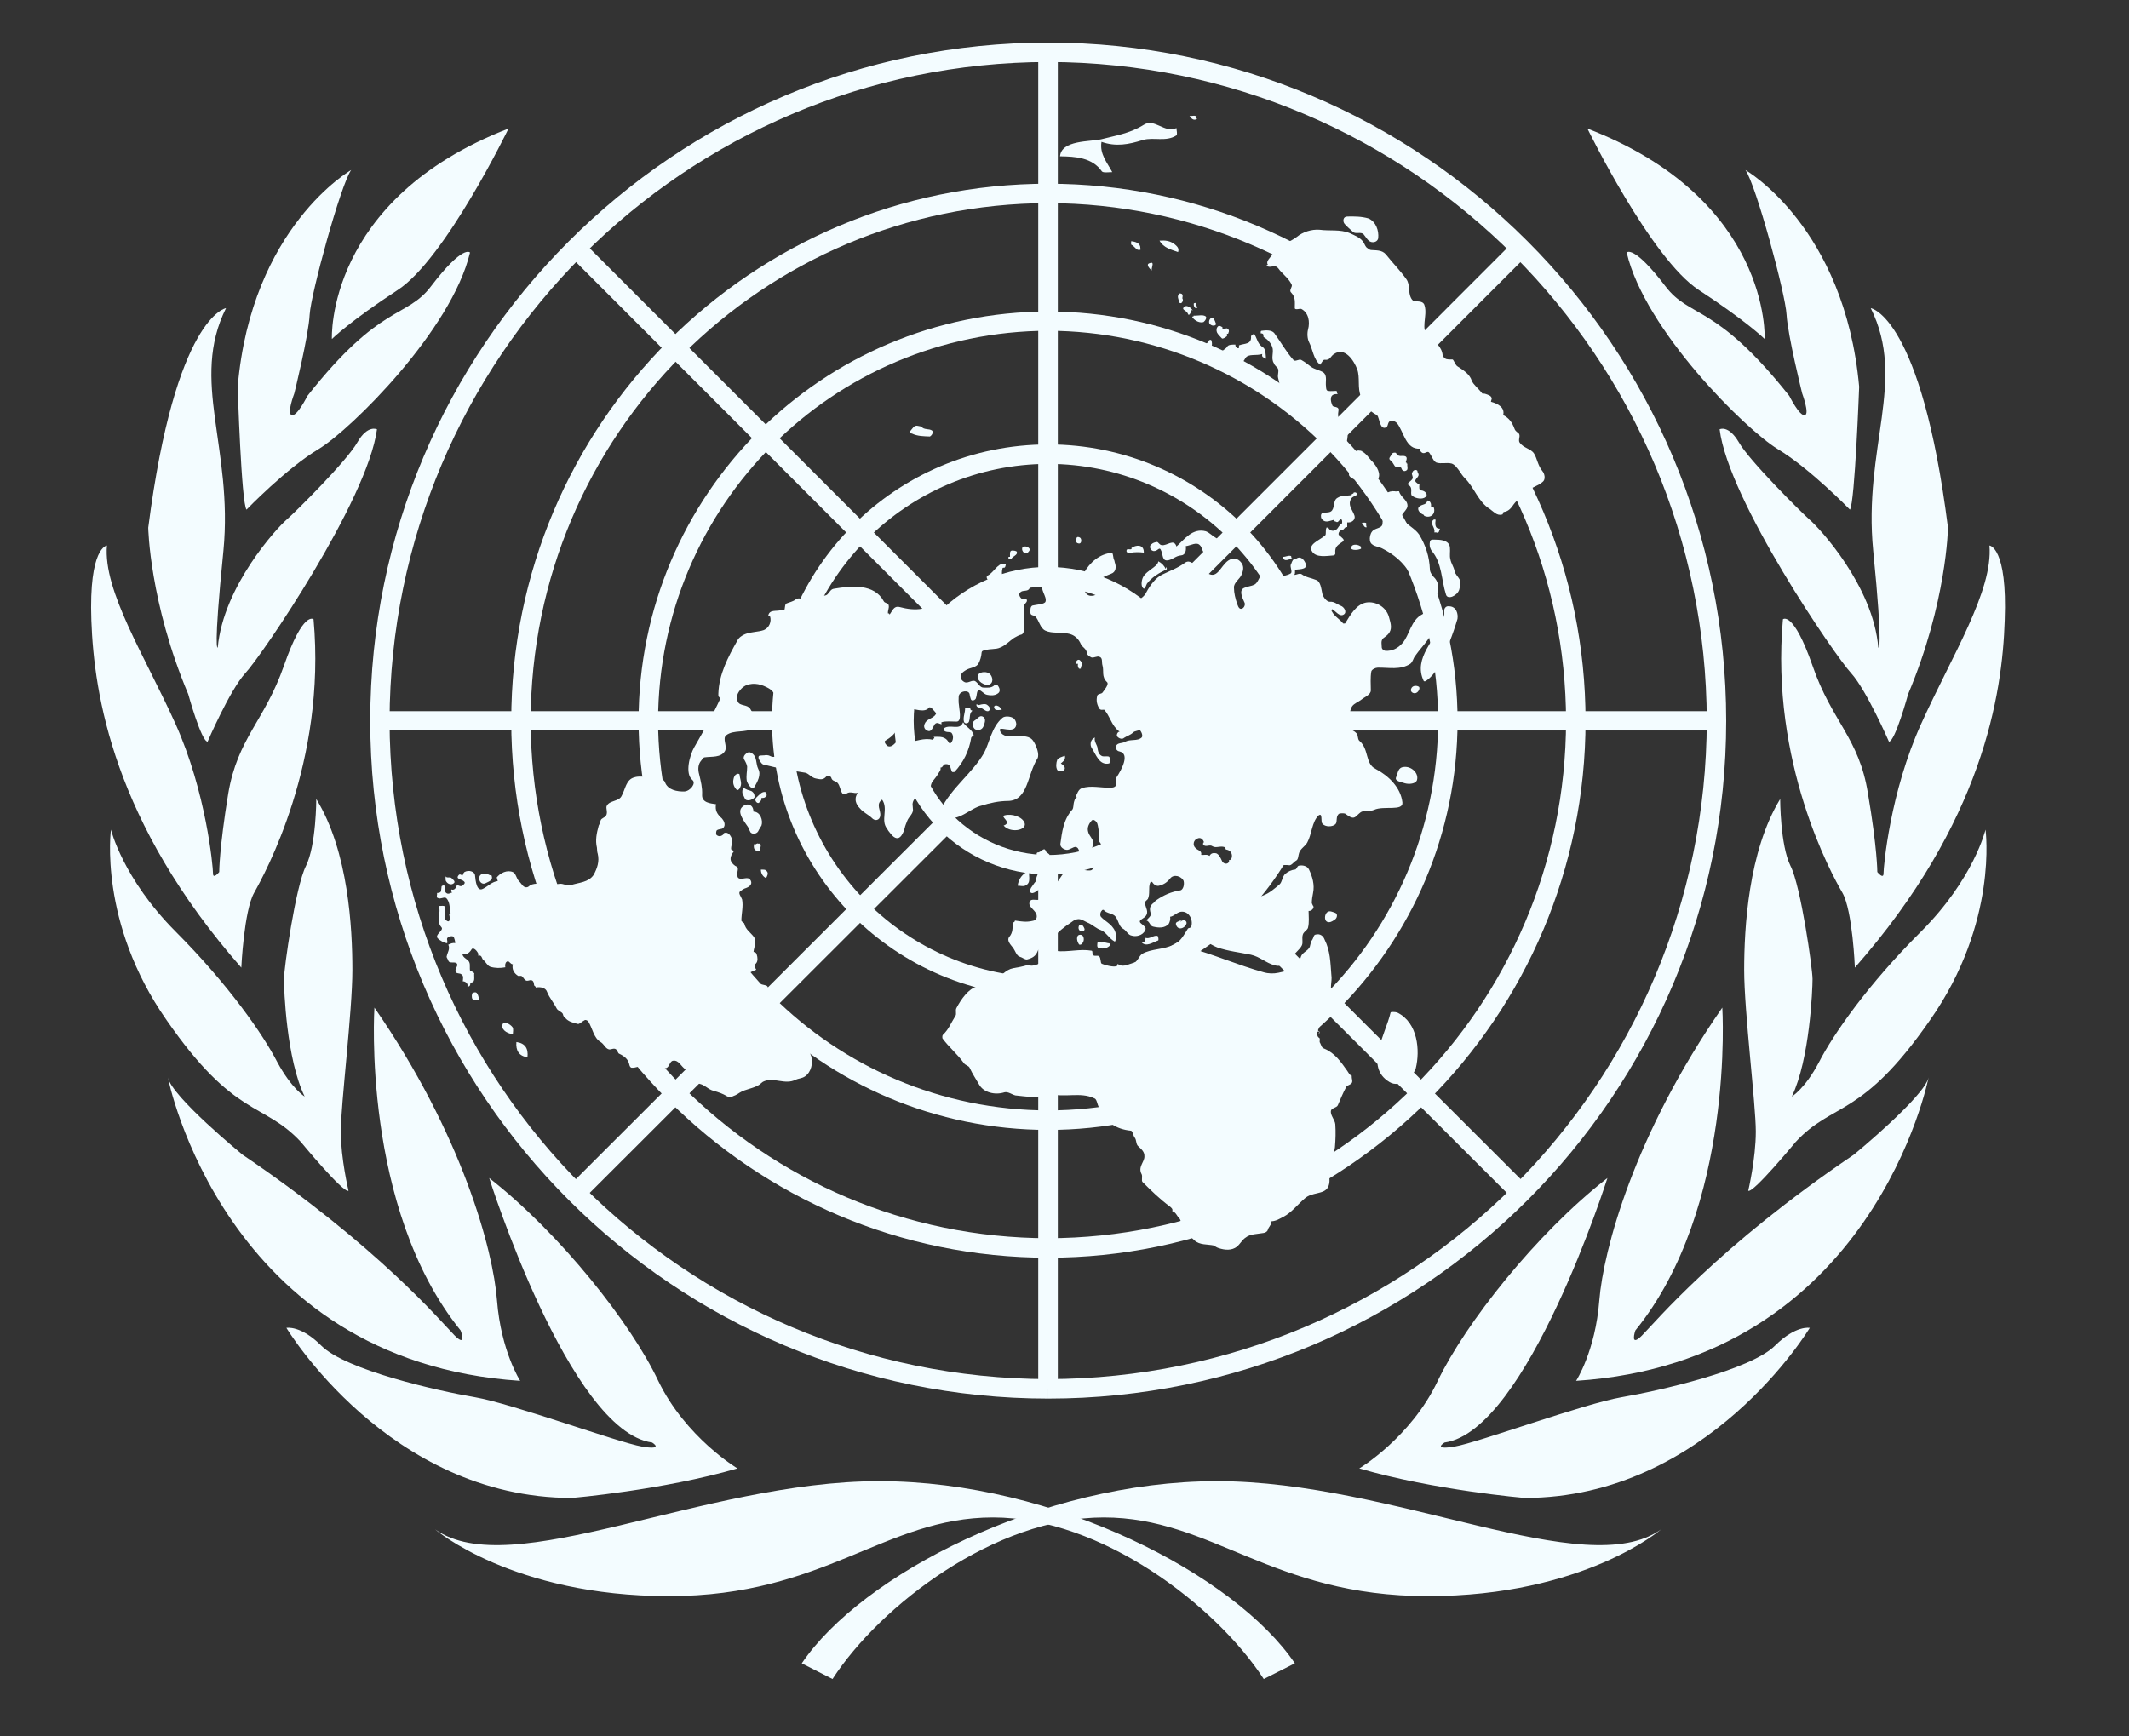 <?xml version="1.0" encoding="utf-8"?>
<!-- Generator: Adobe Illustrator 16.0.0, SVG Export Plug-In . SVG Version: 6.00 Build 0)  -->
<!DOCTYPE svg PUBLIC "-//W3C//DTD SVG 1.1//EN" "http://www.w3.org/Graphics/SVG/1.1/DTD/svg11.dtd">
<svg version="1.1" id="logo" xmlns="http://www.w3.org/2000/svg" xmlns:xlink="http://www.w3.org/1999/xlink" x="0px" y="0px"
	 width="150px" height="122.357px" viewBox="0 0 150 122.357" enable-background="new 0 0 150 122.357" xml:space="preserve">
<rect x="0" y="0" width="150" height="122.357" fill="#333333" stroke="none"/>
<g>
	<g>
		<g>
			<path fill="#F3FCFF" d="M63.006,50.799c0-5.999,4.877-10.847,10.848-10.847l0,0c6,0.021,10.82,4.854,10.832,10.847l0,0
				c-0.012,5.983-4.84,10.811-10.832,10.828l0,0v-0.688v-0.686c5.242,0,9.464-4.223,9.464-9.454l0,0c0-5.24-4.231-9.469-9.464-9.469
				l0,0c-5.23,0.005-9.471,4.229-9.479,9.469l0,0c0.009,5.231,4.249,9.442,9.479,9.454l0,0v0.686v0.688
				C67.883,61.627,63.006,56.793,63.006,50.799L63.006,50.799z"/>
			<path fill="#F3FCFF" d="M54.391,50.799c0-10.738,8.703-19.479,19.463-19.479l0,0c10.735,0,19.46,8.735,19.46,19.479l0,0
				c0,10.723-8.726,19.447-19.46,19.452l0,0v-0.676v-0.691C83.82,68.868,91.932,60.76,91.95,50.8l0,0
				c-0.019-9.986-8.13-18.089-18.096-18.11l0,0c-9.992,0.021-18.066,8.124-18.09,18.11l0,0c0.023,9.96,8.098,18.068,18.09,18.084
				l0,0v0.691v0.676C63.094,70.251,54.391,61.522,54.391,50.799L54.391,50.799z"/>
			<path fill="#F3FCFF" d="M44.992,50.799c0-15.942,12.931-28.844,28.861-28.844l0,0c15.92,0,28.834,12.902,28.84,28.844l0,0
				c-0.006,15.917-12.92,28.828-28.84,28.828l0,0v-0.686v-0.687c15.165-0.027,27.445-12.292,27.471-27.456l0,0
				c-0.025-15.185-12.307-27.449-27.471-27.488l0,0c-15.169,0.039-27.461,12.303-27.488,27.488l0,0
				c0.027,15.164,12.319,27.429,27.488,27.456l0,0v0.687v0.686C57.923,79.627,44.992,66.727,44.992,50.799L44.992,50.799z"/>
			<path fill="#F3FCFF" d="M36.02,50.799c0-20.927,16.928-37.851,37.829-37.851l0,0c20.911,0,37.862,16.923,37.862,37.851l0,0
				c0,20.896-16.951,37.835-37.862,37.835l0,0v-0.687v-0.686c20.153-0.038,36.456-16.33,36.489-36.463l0,0
				c-0.033-20.164-16.336-36.45-36.489-36.482l0,0C53.7,14.348,37.426,30.634,37.387,50.798l0,0
				C37.426,70.931,53.7,87.223,73.849,87.261l0,0v0.686v0.687C52.947,88.635,36.02,71.695,36.02,50.799L36.02,50.799z"/>
			<path fill="#F3FCFF" d="M26.086,50.799C26.086,24.413,47.471,3.005,73.849,3l0,0c26.379,0.005,47.771,21.413,47.771,47.799l0,0
				c0,26.382-21.392,47.762-47.771,47.762l0,0V97.87v-0.681c25.624-0.042,46.36-20.758,46.403-46.39l0,0
				C120.209,25.17,99.473,4.416,73.849,4.368l0,0C48.23,4.416,27.497,25.17,27.447,50.799l0,0
				c0.049,25.631,20.783,46.347,46.401,46.39l0,0v0.681v0.691C47.471,98.562,26.086,77.181,26.086,50.799L26.086,50.799z"/>
			<g>
				<g>
					<polygon fill="#F3FCFF" points="73.15,40.649 73.15,3.691 74.529,3.691 74.529,40.649 					"/>
				</g>
			</g>
			<g>
				<g>
					<polygon fill="#F3FCFF" points="40.094,17.978 41.064,17.014 67.164,43.129 66.186,44.098 					"/>
				</g>
			</g>
			<g>
				<g>
					<polygon fill="#F3FCFF" points="26.76,51.476 26.76,50.119 63.688,50.119 63.688,51.476 					"/>
				</g>
			</g>
			<g>
				<g>
					<polygon fill="#F3FCFF" points="40.094,83.574 66.186,57.513 67.164,58.478 41.064,84.549 					"/>
				</g>
			</g>
			<g>
				<g>
					<polygon fill="#F3FCFF" points="73.15,97.87 73.15,60.939 74.529,60.939 74.529,97.87 					"/>
				</g>
			</g>
			<g>
				<g>
					<polygon fill="#F3FCFF" points="80.545,58.478 81.516,57.513 107.619,83.574 106.648,84.549 					"/>
				</g>
			</g>
			<g>
				<g>
					<polygon fill="#F3FCFF" points="84,51.481 84,50.119 120.939,50.119 120.939,51.481 					"/>
				</g>
			</g>
			<g>
				<g>
					<polygon fill="#F3FCFF" points="80.545,43.129 106.648,17.014 107.619,17.978 81.516,44.098 					"/>
				</g>
			</g>
		</g>
		<g>
			<path fill="#F3FCFF" d="M66.596,53.856c0.415-0.049,0.344,0.316,0.485,0.545c0,0.011,0.11,0.011,0.169,0
				c0.627-0.676,1.02-1.471,1.176-2.402c0-0.071,0.176-0.153,0.176-0.185c-0.092-0.42-0.547-0.562-0.746-0.916
				c-0.235,0.621-0.867,0.115-1.342,0.419c-0.006,0.012-0.043,0.18,0.082,0.229c0.169,0.082,0.415,0.006,0.469,0.136
				c0.115,0.164,0.115,0.453-0.054,0.659c-0.022,0.049-0.159,0.038-0.159,0c-0.245-0.479-0.638-0.414-1.078-0.414
				c0.184,0.157-0.141,0.113-0.064,0.207c-0.611-0.164-1.2,0.13-1.789,0.186c-0.179,0.021-0.413-0.12-0.57-0.279
				c-0.213,0.224-0.465,0.665-0.798,0.541c-0.111-0.05-0.304-0.317-0.179-0.381c0.338-0.202,0.637-0.436,0.797-0.763
				c0.131-0.268,0-0.583,0.146-0.85c0.174-0.349,0.451-0.675,0.779-0.648c0.371,0,1.051,0.327,1.361-0.077
				c0.113-0.104,0.344,0.224,0.48,0.376c0.049,0.048-0.027,0.13-0.082,0.195c-0.223,0.224-0.572,0.246-0.709,0.579
				c-0.104,0.228,0.027,0.424,0.201,0.484c0.285,0.131,0.373-0.256,0.508-0.452c0.158-0.191,0.326-0.032,0.48,0
				c0-0.061-0.017-0.147,0-0.147c0.332-0.099,0.707-0.044,1.055-0.044c0.408,0,0.191-0.833,0.153-1.33c0-0.109-0.012-0.25,0-0.371
				c0-0.059,0-0.13,0.038-0.189c0.121-0.273,0.648-0.35,0.729-0.061c0.012,0.104,0.034,0.191,0.062,0.278
				c0.026,0.147,0.098,0.234,0.283,0.147c0.043-0.028,0.098-0.072,0.109-0.147c0.068-0.158,0.038-0.415,0.141-0.501
				c0.158-0.164,0.381,0.246,0.636,0.284c0.257,0.059,0.542,0.059,0.753-0.088c0.18-0.109,0.18-0.322,0.027-0.535
				c-0.059-0.098-0.206-0.114-0.238-0.07c-0.236,0.245-0.542,0.185-0.797,0.185c-0.238,0-0.354-0.294-0.555-0.436
				c-0.223-0.158-0.502,0.163-0.764,0.055c-0.246-0.115-0.369-0.355-0.227-0.583c0.057-0.109,0.227-0.218,0.37-0.3
				c0.304-0.152,0.653-0.152,0.821-0.414c0.131-0.234,0.211-0.524,0.229-0.79c0.017-0.147,0.163-0.147,0.245-0.164
				c0.356-0.125,0.757-0.039,1.067-0.191c0.355-0.136,0.627-0.44,0.975-0.68c0.172-0.092,0.332-0.197,0.53-0.24
				c0.097-0.028,0.153-0.196,0.173-0.267c0.072-0.594-0.092-1.145,0-1.771c0.045-0.164,0.295-0.267,0.172-0.448
				c-0.039-0.064-0.286,0.044-0.345-0.038c-0.136-0.113-0.257-0.348-0.056-0.474c0.152-0.136,0.484-0.016,0.6-0.228
				c0.201-0.284,0.1-0.817-0.222-0.921c-0.322-0.163-0.681,0.136-1.052,0.06c0.043,0.142-0.152,0.19-0.207,0.19
				c-0.458,0.153-0.496-0.414-0.416-0.724c0-0.065,0.046-0.104,0.093-0.082c0.11,0.017,0.132-0.136,0.152-0.268
				c-0.103,0-0.233-0.009-0.325,0c-0.404,0.202-0.584,0.633-0.986,0.839c-0.049,0.044-0.049,0.12-0.019,0.186
				c0.019,0.049,0.077,0.126,0.138,0.099c0,0.256,0.084,0.681-0.354,0.577c-0.038-0.017-0.038-0.109-0.07-0.12
				c-0.11-0.082-0.358-0.141-0.421,0c-0.068,0.289,0.521,0.42,0.379,0.709c-0.229,0.403-0.787,0.479-1.244,0.697
				c-0.958,0.375-1.951-0.055-2.968,0.163c-0.534,0.104-1.081,0.033-1.642-0.119c-0.398-0.077-0.475,0.272-0.682,0.539
				c-0.016-0.05-0.043-0.103-0.114-0.082c-0.026-0.207,0.099-0.365,0.05-0.577c-0.023-0.164-0.283-0.142-0.344-0.279
				c-0.666-1.252-2.278-1.095-3.503-0.887c-0.229,0.021-0.316,0.256-0.464,0.398c-0.25,0.223-0.594-0.033-0.865,0.147
				c-0.121,0.076-0.168,0.25-0.271,0.272c-0.371,0.104-0.764-0.272-1.082-0.077c-0.211,0.181-0.473,0.208-0.695,0.312
				c-0.076,0.06-0.076,0.229-0.103,0.376c0,0.109-0.188,0.081-0.246,0.081c-0.343,0.109-0.851-0.07-0.915,0.42
				c0.01,0,0.098,0,0.125,0c0.135,0.392-0.061,0.833-0.432,0.986c-0.425,0.147-0.894,0.115-1.311,0.283
				c-0.203,0.07-0.475,0.268-0.551,0.453c-0.666,1.177-1.299,2.386-1.341,3.738c0,0.05,0,0.088,0,0.147
				c0,0.088,0.141,0.168,0.141,0.201c-0.649,1.396-1.085,2.104-1.842,3.438c-0.31,0.541-0.681,1.859-0.126,2.307
				c0.279,0.228-0.152,0.778-0.555,0.805c-0.512,0.023-1.199-0.103-1.384-0.664c-0.092-0.24-0.519-0.284-0.845-0.327
				c0,0,0.022,0,0.043,0l-0.244-0.028c-0.383,0-0.791-0.081-1.112,0.028c-0.582,0.152-0.627,0.833-0.888,1.296
				c-0.18,0.415-0.849,0.311-1.047,0.703c-0.097,0.168,0.095,0.453-0.054,0.697c-0.104,0.163-0.327,0.163-0.386,0.349
				c-0.039,0.104-0.065,0.251-0.131,0.349c-0.148,0.539-0.252,1.03-0.126,1.563c0.012,0.153,0.012,0.312,0.054,0.415
				c0.138,0.562-0.042,1.046-0.287,1.504c-0.366,0.528-1.009,0.528-1.597,0.713c-0.245,0.109-0.547-0.147-0.846-0.081
				c-0.671,0.125-1.325-0.158-1.96,0.059c-0.039,0.021-0.164,0.104-0.218,0.153c-0.328,0.129-0.443-0.235-0.627-0.394
				c-0.198-0.195-0.219-0.539-0.421-0.642c-0.386-0.186-0.916,0.026-1.188,0.415c0.18-0.023-0.005,0.207,0.137,0.207
				c-0.425,0.021-0.748,0.392-1.074,0.544c-0.431,0.235-0.527-0.523-0.565-0.975c-0.045-0.229-0.409-0.376-0.737-0.208
				c-0.053,0.066-0.125,0.12-0.125,0.24c-0.099,0-0.18-0.12-0.272-0.033c-0.289,0.321,0.223,0.283,0.376,0.475
				c0.099,0.091-0.027,0.207-0.135,0.283c-0.149,0.12-0.372-0.125-0.394,0c-0.072,0.217-0.202,0.333-0.375,0.267
				c0,0.065-0.029,0.082,0,0.125c0,0.061,0.047,0.105,0.107,0.061c-0.164,0.065-0.326,0.168-0.446,0.076
				c-0.153-0.076-0.104-0.327-0.153-0.529c-0.031-0.044-0.2,0-0.2,0.065c-0.056,0.327,0.032,0.432-0.323,0.453
				c0.039,0.12-0.092,0.327,0.083,0.36c0.184,0.092,0.409-0.116,0.573,0c0.261,0.265,0.227,0.681,0.303,1.056
				c0,0.022-0.076,0.049-0.114,0.049c0.072,0.195,0.114,0.692-0.168,0.478c-0.345-0.2,0.053-0.696-0.146-1.006
				c-0.038-0.061-0.245-0.022-0.409-0.022c0.202,0.501-0.235,1.028,0.202,1.51c0.169,0.217-0.519,0.512-0.267,0.772
				c0.146,0.148,0.402,0.294,0.621,0.339c0.121,0.011,0-0.252,0.038-0.339c0.038-0.115,0.397-0.238,0.474-0.077
				c0.038,0.11,0.092,0.245,0.092,0.416c-0.168-0.045-0.342,0.038-0.483,0.103c0.141,0.321-0.067,0.543-0.121,0.855
				c0,0.065,0.103,0.189,0.121,0.272c0.085,0.245,0.49,0.022,0.615,0.223c0.092,0.164-0.186,0.35-0.094,0.573
				c0.072,0.146,0.312,0.061,0.416,0.185c0.153,0.094,0.097,0.289,0.081,0.476c0.152-0.019,0.393,0.146,0.327,0.348
				c0.181,0.07,0.219-0.137,0.202-0.263c0.402,0.018,0.238-0.371,0.283-0.685c-0.137,0.07-0.125-0.218-0.283-0.103
				c-0.076-0.218,0.017-0.458-0.076-0.654c-0.109-0.224-0.438-0.274-0.484-0.573c0.278,0.061,0.484-0.038,0.657-0.333
				c0.099-0.148,0.344,0.065,0.442,0.268c0.05,0.05,0.017,0.108,0.017,0.191c0.251-0.083,0.251,0.173,0.343,0.288
				c0.207,0.141,0.272,0.393,0.506,0.489c0.355,0.105,0.703,0.105,1.063,0.038c-0.031-0.161,0-0.331,0.095-0.386
				c0.157-0.141,0.238,0.164,0.436,0.18c-0.088,0.351,0.092,0.638,0.375,0.813c0.072,0.016,0.19-0.026,0.256,0.016
				c0.115,0.081,0.164,0.267,0.328,0.321c0.115,0.027,0.233-0.054,0.333-0.038c0.179,0.038,0.179,0.187,0.211,0.375
				c0.022,0.018,0.114,0.077,0.114,0.144c0.333-0.067,0.703,0.02,0.795,0.31c0.169,0.425,0.47,0.757,0.661,1.139
				c0.076,0.196,0.412,0.261,0.458,0.436c0.02,0.146,0.118,0.24,0.173,0.271c0.218,0.251,0.546,0.328,0.867,0.409
				c0.114,0.042,0.299-0.179,0.501-0.271c0.104-0.034,0.222,0.069,0.24,0.092c0.306,0.497,0.382,1.17,0.872,1.455
				c0.248,0.146,0.32,0.445,0.581,0.517c0.159,0.038,0.351-0.126,0.508,0c0.103,0.076,0.137,0.29,0.218,0.306
				c0.359,0.168,0.643,0.386,0.719,0.779c0.012,0.059,0.05,0.184,0.148,0.207c0.325,0.038,0.598-0.191,0.773-0.023
				c0.24,0.225,0.55,0.328,0.763,0.551c0.065,0.087,0.245,0.152,0.304,0.087c0.088-0.11,0.045-0.31,0.114-0.413
				c0.095-0.18,0.333-0.122,0.508-0.18c0.218-0.088,0.24-0.497,0.474-0.513c0.404-0.067,0.563,0.425,0.883,0.616
				c0.022,0.038,0.146,0.076,0.191,0.119c0.355,0.191,0.195,0.829,0.615,0.872c0.497,0,0.756,0.442,1.2,0.523
				c0.333,0.104,0.597,0.184,0.897,0.371c0.098,0.065,0.268,0.065,0.383,0.023c0.188-0.072,0.359-0.16,0.512-0.268
				c0.424-0.267,0.975-0.29,1.404-0.573c0.094-0.065,0.186-0.185,0.305-0.229c0.715-0.31,1.51,0.271,2.252-0.12
				c0.178-0.083,0.43-0.083,0.648-0.229c0.447-0.31,0.577-0.943,0.436-1.433c-0.313-0.78-0.584-1.591-1.127-2.267
				c-0.264-0.333-0.617-0.516-0.929-0.855c-0.059-0.092-0.31-0.065-0.458-0.13c-0.292-0.13-0.245-0.474-0.188-0.764
				c0-0.104-0.318-0.104-0.371-0.207c-0.104-0.185,0-0.402,0.026-0.589c0.017-0.087-0.11-0.164-0.13-0.164
				c-0.421-0.081-0.802-0.272-1.227-0.207c-0.138,0.018-0.264-0.13-0.387-0.207c-0.076-0.065,0.021-0.207,0.08-0.229
				c0.245-0.207,0.535-0.352,0.842-0.467c-0.11-0.148-0.122-0.377-0.029-0.431c0.164-0.164,0.121-0.458,0.066-0.62
				c0-0.061-0.066-0.198-0.229-0.198c0.032-0.398,0.261-0.703,0.032-1.051c-0.249-0.333-0.594-0.523-0.682-0.948
				c0-0.043-0.206-0.146-0.206-0.214c0-0.478,0.146-1.006,0.05-1.491c-0.072-0.208-0.307-0.453-0.126-0.579
				c0.076-0.059,0.257-0.189,0.413-0.228c0.34-0.126,0.454-0.355,0.283-0.583c-0.169-0.235-0.512,0-0.761-0.082
				c-0.116-0.032-0.13-0.114-0.142-0.224c-0.061-0.197,0.142-0.507-0.046-0.616c-0.152-0.055-0.294-0.208-0.363-0.311
				c-0.159-0.246-0.026-0.524,0.157-0.769c-0.107,0.011-0.061-0.191-0.184-0.125c-0.039-0.256,0.152-0.546,0.043-0.768
				c-0.082-0.229-0.273-0.513-0.556-0.388c-0.028,0,0,0.082-0.028,0.082c-0.152,0.147-0.33,0.186-0.494,0.043
				c-0.034-0.043-0.034-0.186,0-0.294c0.113-0.142,0.342-0.082,0.467-0.185c0.229-0.235,0.027-0.551-0.082-0.677
				c-0.348-0.304-0.496-0.577-0.419-1.007c-0.398-0.055-1.009-0.103-0.979-0.665c0.026-0.491-0.088-0.942-0.209-1.444
				c-0.097-0.348-0.077-0.713,0.147-0.964c0.062-0.076,0.131-0.217,0.241-0.229c0.512-0.071,1.143,0.038,1.433-0.447
				c0.185-0.348-0.214-0.889,0.097-1.116c0.523-0.394,1.307-0.131,1.945-0.497c0.197-0.147,0.168-0.419,0.109-0.637
				c-0.083-0.246-0.24-0.502-0.377-0.73c-0.217-0.322-0.73-0.164-0.877-0.508c-0.071-0.185-0.071-0.375,0-0.539
				c0.116-0.25,0.333-0.479,0.594-0.604c0.577-0.224,1.123-0.055,1.613,0.228c0.159,0.088,0.311,0.262,0.42,0.438
				c0.031,0.059,0.055,0.147,0.088,0.217c0.152,0.654,0.375,1.352,0.152,1.945c-0.103,0.202-0.35,0.327-0.283,0.638
				c0.162-0.136,0.223,0.082,0.223,0.13c0.119,0.447,0.381,1.063,0,1.341c-0.479,0.294-0.44-0.097-0.938,0
				c-0.244,0.027-0.43-0.043-0.404,0.18c0.018,0.13,0.207,0.424,0.328,0.463c1.154,0.294,1.756,0.388,2.97,0.583
				c0.257,0.061,0.452,0.365,0.757,0.409c0.223,0.032,0.475,0.152,0.726-0.147c0.075-0.104,0.311,0,0.337,0.065
				c0.062,0.234,0.202,0.234,0.355,0.316c0.371,0.18,0.25,1.122,0.738,0.817c0.264-0.174,0.492,0.017,0.787-0.042
				c-0.295,0.403-0.143,0.8,0.143,1.089c0.229,0.284,0.561,0.415,0.838,0.675c0.217,0.251,0.566,0.186,0.599-0.163
				c0.054-0.371-0.345-0.801,0.13-1.122c0.459,0.648-0.13,1.455,0.351,2.048c0.032,0.06,0.059,0.087,0.085,0.142
				c0.219,0.272,0.4,0.556,0.688,0.522c0.212-0.071,0.299-0.272,0.404-0.496c0.005-0.081,0.038-0.168,0.059-0.185
				c0.034-0.212,0.12-0.354,0.179-0.533c0.104-0.289,0.463-0.518,0.404-0.851c0-0.103-0.026-0.24-0.026-0.327
				c0.026-0.453,0.522-0.741,0.952-0.665c0.126,0.027,0.033-0.076,0.148-0.164c0.184-0.141,0.142-0.566,0.311-0.778
				c0.141-0.185,0.305-0.365,0.4-0.551c0.072-0.12,0.21-0.255,0.154-0.419C66.432,54.102,66.432,53.878,66.596,53.856z"/>
			<path fill="#F3FCFF" d="M52.954,53.072c-0.181-0.125-0.328-0.033-0.446,0.093c-0.122,0.125-0.143,0.283-0.063,0.381
				c0.088,0.152,0.181,0.333,0.197,0.485c0,0.327-0.082,0.644-0.028,0.992c0.076,0.262,0.382,0.725,0.551,0.42
				c0.19-0.338,0.485-0.844,0.257-1.254C53.236,53.808,53.355,53.307,52.954,53.072z"/>
			<path fill="#F3FCFF" d="M52.315,55.921c0.05,0.12,0.104,0.202,0.153,0.328c0.092,0.266,0.527,0.141,0.685-0.044
				c0.023-0.104,0-0.284-0.118-0.382c-0.119-0.136-0.316-0.114-0.421-0.186c-0.081-0.021-0.169-0.114-0.229-0.086
				C52.289,55.638,52.289,55.797,52.315,55.921z"/>
			<path fill="#F3FCFF" d="M53.084,57.197c0-0.497-0.441-0.649-0.769-0.35c-0.419,0.35,0.07,0.981,0.387,1.434
				c0.05,0.108,0.108,0.255,0.176,0.375c0.152,0.164,0.446,0.104,0.544-0.082c0.076-0.168,0.136-0.229,0.229-0.397
				C53.775,57.829,53.574,57.197,53.084,57.197z"/>
			<path fill="#F3FCFF" d="M52.109,54.599c0-0.077-0.127-0.077-0.152-0.067c-0.198,0.067-0.252,0.224-0.283,0.404
				c-0.057,0.261,0.031,0.507,0.211,0.702c0.084,0.109,0.225-0.021,0.283-0.195C52.289,55.176,52.129,54.887,52.109,54.599z"/>
			<path fill="#F3FCFF" d="M53.465,56.576c0.07-0.061,0.219-0.186,0.186-0.35c0.125,0.023,0.26,0,0.348-0.147
				c0.084-0.065-0.088-0.158-0.042-0.256c-0.272-0.076-0.458,0.191-0.669,0.382C53.095,56.391,53.355,56.657,53.465,56.576z"/>
			<path fill="#F3FCFF" d="M53.127,59.479c-0.043,0.25,0,0.415,0.168,0.468c0.084,0.023,0.24,0.061,0.24-0.053
				c0.022-0.153,0.119-0.3,0.022-0.436c-0.022-0.022-0.093,0-0.11,0C53.295,59.376,53.236,59.594,53.127,59.479z"/>
			<path fill="#F3FCFF" d="M53.979,61.883c0.076-0.191,0.244-0.388-0.068-0.579c-0.059-0.021-0.211-0.021-0.303-0.021
				C53.607,61.572,53.775,61.801,53.979,61.883z"/>
			<path fill="#F3FCFF" d="M33.295,69.984c-0.062,0.034-0.081,0.344,0,0.425c0.092,0.103,0.343,0.065,0.489,0.065
				C33.676,70.225,33.692,69.777,33.295,69.984z"/>
			<path fill="#F3FCFF" d="M35.431,72.143c-0.187,0.333,0.218,0.691,0.703,0.734c0-0.164,0.058-0.364-0.026-0.49
				C35.937,72.158,35.518,71.956,35.431,72.143z"/>
			<path fill="#F3FCFF" d="M36.383,73.434c-0.054,0.593,0.18,0.991,0.779,1.072C37.234,73.879,36.994,73.516,36.383,73.434z"/>
			<path fill="#F3FCFF" d="M69.179,56.766c0.539-0.174,1.208-0.321,1.841-0.321c1.428-0.032,1.347-1.846,2.076-2.997
				c0.158-0.283-0.086-0.916-0.289-1.215c-0.482-0.779-1.999,0.109-2.344-0.713c-0.199-0.464,1.02,0.294,1.136-0.432
				c0.022-0.189-0.093-0.43-0.24-0.5c-0.196-0.115-0.579-0.136-0.731,0c-0.768,0.643-0.909,1.754-1.302,2.484
				c-0.815,1.411-2.282,2.43-3.062,4.005c-0.126,0.234,0.056,0.425,0.25,0.512C67.582,57.949,68.312,56.951,69.179,56.766z"/>
			<path fill="#F3FCFF" d="M75.026,53.263c-0.202,0.071-0.428,0.126-0.53,0.267c-0.086,0.207-0.12,0.545,0,0.736
				c0.064,0.091,0.389,0.108,0.473,0c0.154-0.164-0.054-0.366-0.227-0.464C74.915,53.65,75.091,53.53,75.026,53.263z"/>
			<path fill="#F3FCFF" d="M70.711,58.178c0.451,0.539,1.613,0.359,1.486-0.159c-0.137-0.451-0.904-0.708-1.428-0.556
				C70.438,57.568,71.358,57.949,70.711,58.178z"/>
			<path fill="#F3FCFF" d="M72.225,62.417c0.463-0.202,0.223-0.654,0.288-1.051c-0.483,0.207-0.739,0.55-0.815,1.051
				C71.881,62.417,72.061,62.481,72.225,62.417z"/>
			<path fill="#F3FCFF" d="M78.148,53.802c0.047-0.032,0.092-0.354,0-0.468c-0.1-0.071-0.313,0-0.485-0.044
				c-0.214-0.086-0.286-0.271-0.328-0.501c0-0.289-0.272-0.495-0.194-0.817c-0.361,0.164-0.34,0.561-0.227,0.735
				C77.232,53.192,77.449,53.955,78.148,53.802z"/>
			<path fill="#F3FCFF" d="M70.322,49.759c-0.218-0.114-0.381,0.027-0.218,0.224c0.083,0.104,0.333,0.039,0.48,0.043
				C70.509,49.939,70.463,49.808,70.322,49.759z"/>
			<path fill="#F3FCFF" d="M32.002,62.215c0.077-0.125-0.087-0.217-0.186-0.332c-0.142-0.121-0.31,0.032-0.418-0.121
				c0,0.121-0.034,0.278,0.05,0.372C31.545,62.292,31.816,62.417,32.002,62.215z"/>
			<path fill="#F3FCFF" d="M34.242,62.225c0.225-0.114,0.535-0.201,0.383-0.544c0-0.022-0.055,0-0.104,0
				c-0.358-0.212-0.828-0.13-0.748,0.299C33.784,62.172,34.021,62.373,34.242,62.225z"/>
			<path fill="#F3FCFF" d="M71.25,39.402c0.088-0.218,0.447-0.262,0.396-0.497c-0.025-0.104-0.256-0.104-0.354-0.104
				c-0.164,0.011-0.131,0.24-0.131,0.442c-0.064-0.017-0.119,0-0.119,0.055C71.043,39.402,71.217,39.44,71.25,39.402z"/>
			<path fill="#F3FCFF" d="M72.393,38.96c0.055-0.055,0.256-0.212,0.092-0.349c-0.135-0.125-0.358-0.125-0.424-0.065
				C71.903,38.72,72.152,39.123,72.393,38.96z"/>
			<path fill="#F3FCFF" d="M68.896,47.591c-0.143,0.371,0.534,0.833,0.871,0.616c0.267-0.163,0.145-0.637-0.114-0.774
				C69.407,47.302,68.984,47.361,68.896,47.591z"/>
			<path fill="#F3FCFF" d="M69.68,50.087c0.148-0.136,0-0.328-0.119-0.404c-0.13-0.114-0.382-0.055-0.576,0
				c-0.051,0.027-0.111-0.038-0.181-0.055c-0.05,0.158,0.103,0.234,0.181,0.234C69.255,49.863,69.484,50.239,69.68,50.087z"/>
			<path fill="#F3FCFF" d="M68.656,50.784c-0.186,0.114-0.146,0.468,0.043,0.61c0.207,0.104,0.479,0.06,0.588-0.195
				c0.076-0.214,0.213-0.518,0-0.671C69.031,50.348,68.906,50.637,68.656,50.784z"/>
			<path fill="#F3FCFF" d="M67.996,49.863c0.021,0.344-0.162,0.671-0.082,0.992c0.055,0.191,0.316,0.13,0.355,0
				c0.104-0.3,0-0.567,0.24-0.768c-0.084-0.027-0.187-0.147-0.187,0.076c0.022-0.076,0.093-0.142,0.05-0.212
				C68.27,49.836,68.143,49.863,67.996,49.863z"/>
			<path fill="#F3FCFF" d="M72.366,68.008c0.017,0.004,0.026,0,0.042,0.004c0.012,0,0.028,0,0.039-0.004
				C72.408,68.008,72.393,68.008,72.366,68.008z"/>
			<path fill="#F3FCFF" d="M92.975,72.796c0.025-0.016,0.004-0.061,0-0.083c-0.008,0.061-0.076,0.104-0.133,0.083
				C92.896,72.796,92.967,72.817,92.975,72.796z"/>
			<path fill="#F3FCFF" d="M74.06,60.357c-0.123,0.043-0.103-0.115-0.123-0.142c-0.114-0.12-0.235-0.12-0.278-0.289
				c-0.121-0.239-0.322,0.168-0.563,0.147c-0.026,0-0.086,0.082-0.053,0.168c0.211,0.278-0.033,0.394-0.207,0.594
				c-0.111,0.224,0.217,0.24,0.287,0.469c0.11,0.261-0.176,0.485-0.113,0.768c-0.07,0.072-0.174,0.202-0.322,0.432
				c-0.039,0.032-0.164,0.261-0.104,0.365c0.213,0.25,0.594-0.25,0.822-0.289c0.207,0,0.24,0,0.416-0.126
				c0.237-0.142,0.467-0.229,0.554-0.495c0.034-0.099-0.381-0.143-0.507-0.158c0.19-0.475-0.076-0.616,0.012-1.134
				C73.881,60.65,74.125,60.357,74.06,60.357z"/>
			<path fill="#F3FCFF" d="M76.021,66.552c0,0.022,0.125,0.034,0.158,0c0.202-0.152,0.223-0.42,0.118-0.582
				c-0.075-0.137-0.37-0.137-0.396,0.069C75.848,66.219,75.93,66.399,76.021,66.552z"/>
			<path fill="#F3FCFF" d="M76.311,65.604c0.195-0.042,0.072-0.245-0.022-0.371c-0.063-0.065-0.222-0.099-0.244-0.042
				C75.902,65.419,76.043,65.707,76.311,65.604z"/>
			<path fill="#F3FCFF" d="M78.24,66.585c-0.045-0.011-0.092-0.076-0.061-0.104c-0.168,0-0.345-0.11-0.547-0.056
				c-0.054,0-0.199-0.038-0.299-0.038c-0.025,0.164-0.081,0.389,0.114,0.447C77.732,66.857,78.021,66.857,78.24,66.585z"/>
			<path fill="#F3FCFF" d="M81.589,66.28c0.067,0,0.019-0.31-0.042-0.328c-0.287-0.058-0.535,0.246-0.838,0.142
				c0,0.126-0.029,0.207-0.094,0.279c-0.028,0.027-0.123,0.016-0.197,0.016C80.736,66.776,81.242,66.399,81.589,66.28z"/>
			<path fill="#F3FCFF" d="M82.85,65.134c0.127,0.508,0.691,0.268,0.752-0.085c0-0.247-0.343-0.247-0.453-0.06
				c0.027-0.043,0.05-0.111,0.088-0.168C83.09,64.945,82.805,64.945,82.85,65.134z"/>
			<path fill="#F3FCFF" d="M98.359,54.783c-0.111,0.272,0.379,0.327,0.619,0.414c0.293,0.087,0.776,0.044,0.858-0.228
				c0.136-0.486-0.403-0.982-0.92-0.921C98.475,54.086,98.508,54.461,98.359,54.783z"/>
			<path fill="#F3FCFF" d="M98.447,71.356c-0.164-0.054-0.473-0.054-0.473,0c-0.373,1.604-1.853,3.821-0.082,4.895
				c0.778,0.49,1.742-0.48,1.862-0.986C100.049,74.055,99.914,72.078,98.447,71.356z"/>
			<path fill="#F3FCFF" d="M93.545,64.263c-0.246,0.137-0.295,0.726,0.092,0.726c0.158,0,0.332-0.126,0.465-0.229
				c0.142-0.164,0.123-0.387-0.045-0.436C93.883,64.263,93.686,64.17,93.545,64.263z"/>
			<path fill="#F3FCFF" d="M94.717,80.75c-0.152,0.267-0.113,0.6,0.146,0.779c-0.004-0.24,0.441-0.535,0.113-0.779
				C94.859,80.625,94.771,80.701,94.717,80.75z"/>
			<path fill="#F3FCFF" d="M102.154,42.731c-0.225-0.033-0.301,0.038-0.377,0.163c-0.055,0.212,0.025,0.464-0.055,0.692
				c-0.522,1.455-2.201,2.774-1.41,4.408c0,0.027,0.119,0.027,0.141,0c0.467-0.315,0.747-0.747,0.998-1.204
				c0.479-1.003,0.902-2.033,1.236-3.176C102.742,43.264,102.617,42.775,102.154,42.731z"/>
			<path fill="#F3FCFF" d="M99.434,48.517c-0.125,0.229,0.16,0.41,0.351,0.311c0.188-0.082,0.312-0.403,0.143-0.452
				C99.783,48.306,99.521,48.306,99.434,48.517z"/>
			<path fill="#F3FCFF" d="M82.889,38.514c-0.188-0.594-0.66-0.027-1.043-0.098c-0.162-0.017-0.238-0.223-0.33-0.223
				c-0.144,0.027-0.272,0.048-0.371,0.147c-0.256,0.147-0.061,0.539,0.199,0.49c0.203,0,0.34-0.284,0.428-0.109
				c0.195,0.322,0.064,0.872,0.56,0.758c0.321-0.076,0.521-0.306,0.866-0.338c0.345-0.017,0.384-0.392,0.345-0.653
				c0.358-0.044,0.784-0.338,1.015-0.044c0.109,0.103,0.141,0.327,0.229,0.463c0.109,0.246,0.355,0.305,0.611,0.316
				c0.313-0.076,0.636-0.049,0.875-0.316c0.252-0.31,0.229-0.687-0.092-0.899c-0.131-0.087-0.359,0.027-0.488-0.087
				c-0.27-0.147-0.465-0.376-0.732-0.48C84.016,37.189,83.453,38.007,82.889,38.514z"/>
			<path fill="#F3FCFF" d="M85.697,39.227c-0.096,0-0.199,0-0.303-0.005c-0.013,0-0.021,0-0.033,0.005H85.697z"/>
			<path fill="#F3FCFF" d="M79.629,38.96c0.328-0.061,0.621-0.055,0.958-0.017c0-0.038,0-0.044,0-0.065
				c-0.026-0.539-0.562-0.479-0.86-0.267c-0.024,0,0,0.082,0,0.082c-0.113,0.055-0.256-0.021-0.319,0.027
				C79.279,38.878,79.475,39.026,79.629,38.96z"/>
			<path fill="#F3FCFF" d="M80.813,41.124c0.35-0.453,0.845-0.747,1.377-0.998c0.039,0,0-0.115,0-0.18
				c-0.021,0.044-0.037,0.082-0.065,0.147c-0.106-0.246-0.287-0.42-0.517-0.535c-0.019,0.218-0.264,0.365-0.364,0.453
				c-0.272,0.202-0.609,0.425-0.731,0.709c-0.093,0.233-0.141,0.604,0.051,0.751C80.68,41.548,80.74,41.243,80.813,41.124z"/>
			<path fill="#F3FCFF" d="M75.848,37.92c-0.037,0.152-0.076,0.343,0.127,0.375c0.248,0.071,0.248-0.321,0.123-0.403
				C76.021,37.838,75.879,37.805,75.848,37.92z"/>
			<path fill="#F3FCFF" d="M64.252,30.553c0.383,0.19,0.846,0.19,1.25,0.207c0.068,0,0.299-0.24,0.179-0.409
				c-0.224-0.174-0.573-0.027-0.774-0.294l-0.191-0.038c-0.332-0.103-0.417,0.202-0.604,0.376
				C64.023,30.52,64.24,30.553,64.252,30.553z"/>
			<path fill="#F3FCFF" d="M93.85,35.969c-0.143,0.196-0.42,0.109-0.682,0.196c-0.13,0.033-0.119,0.3-0.053,0.382
				c0.25,0.359,0.55,0.151,0.898,0.076c-0.099,0.13,0.088,0.109,0.135,0.151c0.16,0.109,0.229-0.271,0.383-0.151
				c0.043,0.042,0.043,0.261,0,0.283c-0.23,0.12-0.23,0.349-0.43,0.441c-0.134,0.092-0.396,0.092-0.514-0.158
				c-0.018-0.033-0.126,0-0.189,0c0.031,0,0.05,0,0.063,0c-0.099,0.168,0,0.463-0.099,0.545c-0.397,0.354-1.284,0.632-0.895,1.166
				c0.293,0.399,0.959,0.284,1.498,0.24c0.061,0,0.133-0.098,0.115-0.152c-0.055-0.501,0.217-0.589,0.549-0.839
				c0.139-0.114-0.102-0.272-0.26-0.414c-0.148-0.071,0.004-0.376,0.158-0.376c0.205-0.01,0.205-0.271,0.393-0.212
				c0-0.136,0-0.212,0-0.333c0.316,0.038,0.581-0.179,0.518-0.451c-0.104-0.359-0.43-0.671-0.312-1.057
				c0.022-0.143,0.138-0.294,0.349-0.35c0.104-0.027,0.16-0.158,0.076-0.229c-0.05-0.042-0.113-0.021-0.173-0.021
				c0,0.126-0.198,0.076-0.142,0.18c-0.344,0.071-0.676,0-0.979,0.185C93.916,35.238,94.057,35.691,93.85,35.969z"/>
			<path fill="#F3FCFF" d="M90.4,39.244c0.021,0.386,0.447,0.196,0.666,0.064c-0.144,0.056-0.033-0.125-0.144-0.136
				C90.734,39.14,90.582,39.244,90.4,39.244z"/>
			<path fill="#F3FCFF" d="M95.24,38.487c-0.229,0.315,0.398,0.315,0.646,0.185c0.012,0,0.008-0.038,0-0.061
				c0.021-0.065,0-0.098-0.05-0.125C95.6,38.339,95.307,38.367,95.24,38.487z"/>
			<path fill="#F3FCFF" d="M96.242,36.851c-0.076-0.038-0.207-0.01-0.311-0.01c0.142,0.065,0.142,0.36,0.363,0.316
				c-0.012-0.038-0.038-0.07-0.038-0.147C96.242,36.966,96.284,36.884,96.242,36.851z"/>
			<path fill="#F3FCFF" d="M89.037,23.759c0.303,0.173,0.502,0.424,0.597,0.686c0.142,0.35-0.114,0.801,0.118,1.15
				c0.043,0.147,0.191,0.25,0.252,0.327c0.146,0.168-0.007,0.48,0.043,0.692c0.131,0.463,0.164,0.888,0.223,1.329
				c0.18-0.038,0.18,0.278,0.408,0.202c0,0.272,0.133,0.479,0.17,0.747c0.076,0.299,0.43,0.146,0.627,0.359
				c0.312,0.436,0.605,0.872,1.068,1.177c0.141,0.092,0.354,0.092,0.432,0.224c0.037,0.06,0,0.163,0.074,0.163
				c0.616,0.104,1.482,0.426,1.176,1.177c0.23-0.168,0.514-0.294,0.59-0.556c0.125-0.463,0.224-0.964,0.021-1.417
				c-0.119-0.234-0.463-0.354-0.535-0.615c-0.059-0.191,0-0.365,0.008-0.512c0.017-0.268-0.358-0.174-0.426-0.3
				c-0.146-0.321-0.266-0.866,0.359-0.817c0.021,0-0.094-0.115-0.061-0.228c-0.214,0-0.408,0.037-0.611,0
				c-0.141-0.017-0.141-0.224-0.141-0.29c-0.064-0.343,0.114-0.772-0.191-1.013c-0.266-0.164-0.609-0.212-0.875-0.398
				c-0.225-0.185-0.414-0.327-0.67-0.474c-0.16-0.104-0.438,0.147-0.557,0c-0.519-0.577-0.884-1.254-1.363-1.907
				c-0.187-0.207-0.557-0.202-0.89-0.153c-0.092,0.023-0.042,0.126-0.063,0.18c0.045,0,0.099,0,0.131,0.022
				C89.061,23.568,88.988,23.704,89.037,23.759z"/>
			<path fill="#F3FCFF" d="M86.02,24.833c-0.218,0.31-0.131,0.712,0.088,0.8c0.315,0.13,0.773,0.109,1.172,0.071
				c0.212-0.038,0.349-0.262,0.469-0.474c0.212-0.327,0.768-0.138,1.184-0.284c-0.064,0.257,0.118,0.229,0.262,0.338
				c-0.017-0.283-0.017-0.669-0.202-0.801c-0.375-0.223-0.398-0.551-0.593-0.898c-0.043-0.12-0.258,0.059-0.258,0.119
				c0.043,0.584-0.445,0.479-0.845,0.632c-0.017,0.038,0.022,0.147-0.017,0.191c0,0.021-0.061,0.021-0.125,0
				c-0.071-0.082-0.127-0.115-0.114-0.245c-0.201,0-0.485,0-0.565,0.13C86.357,24.615,86.152,24.653,86.02,24.833z"/>
			<path fill="#F3FCFF" d="M78.366,12.132c-0.354-0.67-0.905-1.281-0.759-2.136c1.016,0.359,1.925,0.186,2.932-0.136
				c0.751-0.208,1.611,0.152,2.342-0.316c0.096-0.082,0.008-0.333,0.008-0.518c-0.842,0.387-1.545-0.719-2.302-0.234
				c-0.985,0.621-2.048,0.773-3.007,1.024c-0.779,0.18-2.801,0.044-2.894,1.199c1.082,0.011,2.278,0.091,2.947,1.062
				C77.732,12.197,78.113,12.132,78.366,12.132z"/>
			<path fill="#F3FCFF" d="M81.693,16.959c0.295,0.518,0.824,0.631,1.309,0.806c0.088-0.261-0.055-0.387-0.213-0.529
				C82.445,16.959,82.093,16.927,81.693,16.959z"/>
			<path fill="#F3FCFF" d="M80.943,18.566c-0.182,0.082,0.021,0.349,0.201,0.496C81.111,18.833,81.41,18.364,80.943,18.566z"/>
			<path fill="#F3FCFF" d="M80.152,17.602c0.049,0.017,0.146,0.017,0.193,0c0.023-0.011,0-0.07,0-0.125
				c0-0.349-0.352-0.447-0.646-0.479c0,0.071-0.028,0.239,0.024,0.256C79.902,17.34,79.949,17.477,80.152,17.602z"/>
			<path fill="#F3FCFF" d="M83.066,21.296c0.022,0.049,0.131,0.104,0.186,0.044c0.071-0.071,0.121-0.168,0.071-0.305
				c0,0,0,0.022,0,0.055c-0.064-0.115,0.081-0.283-0.071-0.387c-0.055-0.022-0.141-0.043-0.162,0
				C82.881,20.893,83.066,21.089,83.066,21.296z"/>
			<path fill="#F3FCFF" d="M84.119,21.345c-0.034,0.158,0,0.271,0.092,0.359c0.084,0.027,0.143,0,0.168-0.054
				c-0.084-0.06-0.084-0.108-0.084-0.207C84.325,21.214,84.15,21.443,84.119,21.345z"/>
			<path fill="#F3FCFF" d="M83.705,22.129c0.047,0.158,0.195-0.054,0.238-0.245c0-0.005,0.019-0.032,0.022-0.049
				c0.025,0.023,0.054,0.044,0.076,0.066c-0.013-0.032-0.043-0.066-0.065-0.099l0,0c-0.148-0.186-0.42-0.333-0.572-0.152
				C83.234,21.852,83.602,21.852,83.705,22.129z"/>
			<path fill="#F3FCFF" d="M84.085,22.244c0.104,0.067-0.142,0.023-0.069,0.126c0.195,0.268,0.539,0.403,0.779,0.327
				c0.119-0.082,0.268-0.327,0.141-0.409c-0.197-0.125-0.473-0.044-0.725-0.044C84.189,22.244,84.135,22.244,84.085,22.244z"/>
			<path fill="#F3FCFF" d="M85.613,22.92c0.135-0.076,0.008-0.18,0-0.262c-0.068-0.179-0.172-0.348-0.295-0.235
				c-0.121,0.066-0.209,0.349-0.033,0.453C85.35,22.926,85.491,22.991,85.613,22.92z"/>
			<path fill="#F3FCFF" d="M86.086,23.841c0.066,0.07,0.256-0.071,0.337-0.137c0.05,0,0.022-0.119,0.022-0.19
				c0.076,0.027,0.106,0,0.106-0.07c0.066-0.109,0.034-0.252-0.106-0.3c-0.088-0.032-0.205,0.12-0.315,0.027
				c-0.022,0,0.022-0.06,0-0.104c-0.101-0.076-0.241-0.141-0.312-0.065c-0.129,0.109-0.129,0.31-0.07,0.436
				C85.818,23.568,85.954,23.704,86.086,23.841z"/>
			<path fill="#F3FCFF" d="M85.225,24.549c0.062,0,0.125-0.065,0.137-0.125c0.037-0.136,0.037-0.241,0-0.398
				c-0.012-0.094-0.098-0.094-0.163-0.05c-0.099,0.05-0.089,0.207-0.212,0.235C85.018,24.375,85.1,24.527,85.225,24.549z"/>
			<path fill="#F3FCFF" d="M84.354,8.367c-0.027,0-0.078-0.022-0.078-0.06c0-0.011,0.051-0.038,0.078-0.055
				C84.189,8.078,84,8.203,83.809,8.165C83.934,8.367,84.119,8.536,84.354,8.367z"/>
			<path fill="#F3FCFF" d="M95.332,16.349c0.173,0.164,0.555-0.033,0.741,0.164c0.185,0.212,0.327,0.556,0.647,0.556
				c0.201,0,0.354-0.109,0.383-0.289c0.053-0.535-0.158-1.15-0.679-1.385c-0.493-0.147-1.014-0.147-1.502-0.136
				c-0.321,0-0.321,0.371-0.187,0.518C94.896,15.962,95.107,16.147,95.332,16.349z"/>
			<path fill="#F3FCFF" d="M108.688,33.223c-0.355-0.436-0.383-0.916-0.612-1.269c-0.212-0.333-0.733-0.371-1.007-0.763
				c-0.137-0.191,0.113-0.518-0.094-0.671c-0.119-0.092-0.244-0.195-0.267-0.299c-0.169-0.457-0.381-0.757-0.8-0.97
				c0.131-0.533-0.355-0.795-0.857-0.937c-0.021-0.028,0.051-0.169,0.051-0.229c-0.021-0.208-0.278-0.267-0.451-0.327
				c-0.067-0.038-0.202,0-0.225-0.038c-0.256-0.338-0.611-0.6-0.73-0.889c-0.151-0.479-0.61-0.751-1.008-1.013
				c-0.146-0.076-0.272-0.485-0.35-0.485c-0.277,0-0.656,0.021-0.695-0.294c-0.05-0.594-0.529-0.959-0.971-1.318
				c-0.643-0.463-0.076-1.455-0.301-2.179c-0.059-0.305-0.387-0.305-0.674-0.305c-0.104,0-0.207-0.094-0.264-0.202
				c-0.25-0.446-0.056-0.949-0.349-1.362c-0.452-0.638-0.953-1.123-1.448-1.755c-0.283-0.316-0.691-0.266-1.048-0.299
				c-0.104-0.017-0.164-0.076-0.256-0.142c-0.131-0.082-0.168-0.24-0.244-0.366c-0.202-0.359-0.639-0.516-1.002-0.686
				c-0.678-0.278-1.401-0.136-2.114-0.234c-0.568-0.044-1.188,0.158-1.607,0.507c-0.496,0.371-1.074,0.566-1.705,0.681
				c-0.24,0.044,0.092,0.349,0,0.529c-0.141,0.239-0.484,0.496-0.344,0.724c0.07,0.054-0.125,0.017-0.062,0.098
				c0.138,0.137,0.378,0.032,0.568,0.032c0.223,0.034,0.303,0.273,0.43,0.382c0.276,0.289,0.595,0.567,0.757,0.921
				c0.064,0.136-0.191,0.392-0.064,0.523c0.348,0.359,0.281,0.681,0.281,1.116c0,0.18,0.379,0.011,0.467,0.071
				c0.513,0.267,0.609,0.92,0.467,1.438c-0.076,0.277-0.049,0.675,0.072,0.904c0.256,0.497,0.311,1.216,0.779,1.586
				c0.104-0.159,0.227-0.371,0.313-0.35c0.409,0.055,0.415-0.262,0.672-0.409c0.772-0.522,1.414,0.496,1.629,1.085
				c0.211,0.583,0,1.334,0.261,1.912c0.202,0.566,0.562,1.025,1.116,1.308c0.125,0.071,0.151,0.415,0.269,0.665
				c0.056,0.141,0.201,0.333,0.418,0.179c0.127-0.076,0.065-0.349,0.272-0.43c0.17-0.061,0.354,0.054,0.459,0.147
				c0.496,0.615,0.615,1.885,1.627,1.809c-0.021,0.152,0.089,0.267,0.19,0.305c0.207,0.065,0.355-0.229,0.503,0.038
				c0.159,0.229,0.239,0.524,0.458,0.637c0.347,0.108,0.726-0.021,1.072,0.066c0.223,0.065,0.414,0.333,0.574,0.555
				c0.096,0.152,0.217,0.328,0.357,0.475c0.682,0.665,0.941,1.667,1.766,2.174c0.249,0.169,0.49,0.491,0.855,0.392
				c0.107,0,0.031-0.164,0.146-0.186c0.336-0.037,0.534-0.321,0.676-0.528c0.25-0.333,0.627-0.644,1.066-0.845
				c0.008-0.021,0-0.147,0.008-0.164c0.299-0.245,0.68-0.31,0.965-0.577C108.938,33.779,108.801,33.348,108.688,33.223z"/>
			<path fill="#F3FCFF" d="M95.657,31.697c0.088,0.012,0.153,0.044,0.218,0.071c0.066,0.017,0.127,0.011,0.198,0.038L95.657,31.697z
				"/>
			<path fill="#F3FCFF" d="M95.055,33.512c0.129,0.223,0.424,0.267,0.639,0.408c0.24,0.202,0.354,0.497,0.564,0.621
				c0.426,0.24,0.262-0.478,0.463-0.718c0.076-0.044,0.301,0.038,0.354-0.044c0.252-0.349-0.054-0.893-0.366-1.231
				c-0.261-0.245-0.455-0.632-0.834-0.779c-0.193-0.044-0.379-0.033-0.493,0.186c-0.198,0.305,0.005,0.714-0.142,1.024
				C95.152,33.142,94.988,33.327,95.055,33.512z"/>
			<path fill="#F3FCFF" d="M97.525,35.032c-0.172,0.606-0.053,1.253-0.123,1.901c-0.049,0.322-0.541,0.256-0.74,0.535
				c-0.121,0.152-0.176,0.425-0.143,0.621c0.069,0.425,0.556,0.398,0.854,0.555c0.797,0.398,1.518,0.986,1.973,1.792
				c0.163,0.267,0.235,0.644,0.471,0.873c0.231,0.239,0.675,0.239,0.744,0.669c0.035,0.169,0.34,0.229,0.476,0.131
				c0.415-0.338,0.366-0.986,0.075-1.341c-0.191-0.186-0.369-0.436-0.369-0.643c-0.033-0.882-0.295-1.711-0.77-2.474
				c-0.3-0.419-0.812-0.643-1.121-1.029c-0.037-0.088-0.143-0.229-0.064-0.338c0.104-0.208,0.326-0.35,0.375-0.594
				c0.043-0.453-0.471-0.621-0.588-1.062c0-0.022-0.143,0-0.229,0l0.25,0.076C98.171,34.525,97.637,34.607,97.525,35.032z"/>
			<path fill="#F3FCFF" d="M102.186,39.402c-0.069-0.229,0-0.524-0.031-0.807c-0.038-0.485-0.562-0.562-0.965-0.562
				c-0.186,0-0.41-0.06-0.446,0.147c-0.033,0.186-0.033,0.386,0.112,0.621c0.754,0.861,0.691,2.093,1.021,3.095
				c0.108,0.408,0.813,0.082,0.935-0.349c0.067-0.224,0.08-0.468,0.037-0.681c-0.104-0.223-0.316-0.376-0.369-0.627
				C102.422,39.924,102.234,39.706,102.186,39.402z"/>
			<path fill="#F3FCFF" d="M101.004,36.624c-0.332,0.261,0.143,0.533,0.051,0.898c0.059,0,0.092,0,0.135,0
				c0.213,0.098,0.213-0.164,0.263-0.267c-0.397,0.022-0.333-0.404-0.306-0.631C101.111,36.624,101.055,36.59,101.004,36.624z"/>
			<path fill="#F3FCFF" d="M100.824,35.729c0.023-0.211-0.022-0.424-0.264-0.462c-0.041,0.332-0.369,0.25-0.551,0.424
				c-0.228,0.18,0.02,0.474,0.264,0.572c0.055,0,0.055,0.099,0.094,0.099c0.457,0.186,0.82-0.18,0.637-0.633
				C101.004,35.703,100.9,35.729,100.824,35.729z"/>
			<path fill="#F3FCFF" d="M99.234,34.176c0.406,0.24,0.009,0.676,0.324,0.807c0.225,0.152,0.682,0.234,0.895,0.028
				c0.168-0.126-0.006-0.432-0.344-0.453c-0.137-0.017-0.125-0.262-0.1-0.436c-0.085,0-0.156-0.059-0.193-0.097
				c-0.326-0.224,0.276-0.394,0.098-0.677c-0.061-0.06-0.021-0.196-0.098-0.207c-0.119-0.061-0.258,0.01-0.308,0.147
				c-0.103,0.125,0.084,0.289,0.013,0.442C99.434,33.92,99.063,34.063,99.234,34.176z"/>
			<path fill="#F3FCFF" d="M99.004,32.156c-0.189-0.082-0.49,0.103-0.645-0.229c-0.014-0.038-0.168-0.038-0.228,0
				c-0.049,0.027-0.049,0.086-0.082,0.114c-0.108,0.153-0.233,0.267-0.108,0.381c0.17,0.126,0.211,0.246,0.307,0.388
				c0.111,0.212,0.424,0,0.49,0.191c0.049,0.184,0.218,0.245,0.348,0.152c0.157-0.071,0.027-0.343,0.076-0.484
				c-0.1,0.065-0.049-0.179-0.125-0.066C99.086,32.444,99.186,32.221,99.004,32.156z"/>
			<path fill="#F3FCFF" d="M76.021,47.123c0.021,0,0.082,0,0.125,0c0.011-0.065,0-0.147,0.076-0.235
				c0.075-0.108-0.043-0.266-0.119-0.342c-0.11-0.126-0.336,0-0.264,0.234c0,0,0.063,0,0.114,0
				C75.93,46.888,75.93,46.997,76.021,47.123z"/>
			<path fill="#F3FCFF" d="M101.402,43.025c-0.398-0.159-0.842,0.048-1.211,0.277c-0.784,0.404-0.885,1.455-1.377,2.017
				c-0.34,0.381-0.73,0.572-1.201,0.545c-0.059,0-0.239-0.077-0.26-0.229c0-0.228-0.082-0.463,0.092-0.648
				c0.156-0.125,0.338-0.229,0.447-0.415c0.219-0.348,0.049-0.763-0.033-1.089c-0.191-0.713-0.938-1.133-1.617-1.019
				c-0.688,0.136-1.09,0.85-1.471,1.471c0,0-0.14,0.016-0.14,0c-0.26-0.321-0.604-0.491-0.782-0.829
				c-0.043-0.032-0.043-0.109,0-0.179c0.271,0.147,0.522,0.556,0.812,0.387c0.278-0.164,0.034-0.539-0.181-0.616
				c-0.238-0.082-0.467-0.322-0.773-0.289c-0.212,0.016-0.469-0.3-0.539-0.556c-0.086-0.381-0.119-0.882-0.451-0.986
				c-0.354-0.147-0.682-0.164-1.023-0.409c-0.159-0.082-0.354,0.065-0.508,0.054c0.107-0.108,0.017-0.365,0.07-0.365
				c0.426-0.038,0.95-0.038,0.693-0.518c-0.113-0.228-0.344-0.457-0.61-0.266c-0.083,0.038-0.239,0.038-0.272,0.152
				c-0.055,0.075-0.071,0.189-0.121,0.261c-0.075,0.181,0.131,0.518,0,0.627c-0.268,0.179-0.653,0.163-0.985,0.397
				c-0.038,0.017-0.164,0.017-0.219,0c-0.287-0.098-0.74-0.424-0.875-0.277c-0.203,0.245-0.251,0.556-0.492,0.68
				c-0.211,0.105-0.485,0.12-0.708,0.224c-0.387,0.153-0.164,0.649,0,1.008c0.082,0.125,0.027,0.333-0.109,0.43
				c-0.275,0.159-0.336-0.19-0.4-0.327c-0.115-0.35-0.219-0.741-0.219-1.112c-0.033-0.381,0.451-0.627,0.564-0.992
				c0.083-0.223,0.148-0.479-0.011-0.73c-0.173-0.266-0.451-0.397-0.712-0.315c-0.692,0.185-0.891,1.378-1.581,1.068
				c-0.354-0.136-0.666-0.501-1.048-0.682c-0.217-0.147-0.424-0.299-0.668-0.114c-0.486,0.365-1.078,0.577-1.592,0.828
				c-0.459,0.212-0.858,0.751-1.127,1.254c-0.291,0.631-1.445,0.986-1.828,0.234c-0.183-0.366-0.568-0.654-0.979-0.643
				c-0.377,0.06-0.508,0.551-0.921,0.643c-0.3,0.055-0.474-0.048-0.589-0.278c-0.018-0.06-0.018-0.168,0-0.191
				c0.563-0.463,1.14-0.807,1.836-1.074c0.34-0.114,0.382-0.479,0.256-0.807c-0.004-0.054-0.025-0.151-0.076-0.228
				c-0.031-0.175-0.059-0.442-0.119-0.442c-0.852,0.065-1.564,0.669-1.99,1.444c-0.055,0.108-0.104,0.267-0.172,0.267
				c-0.539-0.044-1.091,0.262-1.544-0.044c-0.097-0.06-0.227-0.681-0.295-0.616c-0.217,0.229-0.347,0.513-0.549,0.757
				c-0.055,0.126-0.201,0.185-0.283,0.311c-0.306,0.468,0.283,0.954,0.148,1.33c-0.092,0.19-0.589,0.19-0.91,0.267
				c-0.164,0.055-0.164,0.321-0.147,0.535c0.022,0.168,0.206,0.147,0.316,0.207c0.316,0.311,0.337,0.844,0.741,1.03
				c0.489,0.223,1.084,0.071,1.672,0.223c0.376,0.086,0.663,0.349,0.827,0.736c0.093,0.207,0.405,0.315,0.421,0.636
				c0.016,0.109,0.158,0.212,0.311,0.289c0.174,0.061,0.404-0.119,0.572-0.042c0.249,0.071,0.146,0.398,0.211,0.599
				c0.121,0.387-0.085,0.806,0.324,1.188c0.152,0.13-0.16,0.527-0.333,0.751c-0.076,0.076-0.328,0.076-0.354,0.196
				c-0.1,0.344-0.016,0.659,0.152,0.927c0.126,0.157,0.325,0,0.375,0.109c0.301,0.375,0.426,0.795,0.678,1.139
				c0.109,0.13,0.229,0.299,0.375,0.354c-0.182,0.038-0.234,0.262-0.182,0.342c0.109,0.147,0.359,0.241,0.492,0.104
				c0.207-0.137,0.43-0.185,0.632-0.371c0.118-0.131,0.321-0.082,0.446-0.208c0.141,0.132,0.262,0.426,0.164,0.551
				c-0.301,0.294-0.84,0.093-1.188,0.322c-0.239,0.109-0.476,0.048-0.601,0.239c-0.118,0.121,0,0.398,0.214,0.425
				c0.762,0.164,0.168,1.265-0.202,1.826c-0.088,0.119,0,0.327-0.042,0.561c-0.029,0.099-0.172,0.158-0.257,0.158
				c-0.732,0.065-1.479-0.191-2.145,0.049c-0.229,0.065-0.344,0.387-0.451,0.654c0.069,0,0.107,0,0.131,0
				c-0.195,0.021-0.195,0.233-0.239,0.343c-0.038,0.131-0.021,0.381-0.104,0.501c-0.644,0.708-0.733,1.607-0.85,2.43
				c-0.022,0.25,0.289,0.415,0.47,0.415c0.181,0,0.435-0.207,0.593-0.207c0.334,0.042,0.252,0.554,0.375,0.773
				c0.142,0.256,0.633,0.299,0.688-0.038c0.08-0.29,0.08-0.627,0.176-0.883c0.103-0.355-0.272-0.594-0.344-0.921
				c-0.088-0.311,0.069-0.583,0.248-0.79c0.122-0.12,0.317,0.028,0.396,0.207c0.067,0.186,0.067,0.431,0.141,0.643
				c0.043,0.224-0.114,0.491,0.012,0.647c0.126,0.153,0.202,0.361,0.146,0.546c-0.021,0.098-0.146,0.18-0.213,0.299
				c-0.086,0.251,0.065,0.588-0.142,0.681c-0.218,0.168-0.19,0.474-0.446,0.496c-0.584,0.038-1.291-0.272-1.102-0.926
				c-0.233-0.023-0.48-0.023-0.583,0.185c-0.125,0.261,0,0.676-0.154,0.888c-0.217,0.267-0.358,0.545-0.598,0.818
				c-0.082,0.06,0.116,0.104,0.039,0.191c-0.313,0.365-0.672,0.506-1.054,0.79c-0.021,0-0.038,0-0.038,0.07
				c-0.249,0.164-0.67-0.104-0.768,0.195c-0.143,0.312,0.313,0.524,0.459,0.84c0.086,0.213,0.033,0.463-0.262,0.501
				c-0.424,0.103-0.795,0.044-1.242-0.023c0,0.126-0.115,0.111-0.115,0.149c-0.076,0.375,0,0.68-0.289,1.013
				c-0.184,0.24,0.093,0.535,0.257,0.737c0.187,0.249,0.263,0.593,0.495,0.653c0.185,0.048,0.344,0.212,0.513,0.189
				c0.358-0.092,0.615-0.227,0.757-0.615c0.055-0.227,0.443,0.038,0.699-0.043c0.059-0.022,0.189-0.065,0.237-0.104
				c0.198-0.229-0.048-0.557,0.065-0.691c0.389-0.458,0.83-0.829,1.348-1.162c0.169-0.141,0.429-0.288,0.685-0.202
				c0.195,0.061,0.365,0.187,0.578,0.268c0.197,0.099,0.359,0.236,0.558,0.35c0.042,0.043,0.199,0.097,0.294,0.142
				c0.342,0.146,0.551,0.57,0.926,0.784c0.11,0.054,0.026-0.148,0.141-0.065c0.013-0.343-0.059-0.676-0.223-0.878
				c-0.224-0.333-0.595-0.501-0.844-0.769c-0.095-0.081-0.095-0.321,0.047-0.463c0.029-0.065,0.152-0.065,0.159,0
				c0.203,0.18,0.401,0.18,0.61,0.284c0.414,0.179,0.338,0.801,0.738,1.008c0.215,0.114,0.328,0.432,0.584,0.474
				c0.299,0.103,0.784,0,0.953-0.36c0.133-0.217-0.119-0.343-0.271-0.485c-0.3-0.229,0.151-0.333,0.301-0.513
				c0.261-0.316,0-0.588-0.028-0.894c-0.031-0.126,0.057-0.202,0.133-0.261c0,0,0.021-0.038,0.059-0.061
				c0.174-0.376,0.018-0.784,0.16-1.149c0.053-0.081,0.152-0.07,0.152-0.043c0.105,0.179,0.313,0.31,0.5,0.245
				c0.305-0.076,0.543-0.229,0.758-0.501c0.26-0.344,0.816-0.153,0.951,0.174c0.061,0.25-0.021,0.594-0.218,0.659
				c-0.657,0.097-1.188,0.343-1.678,0.676c-0.065,0.059-0.153,0.104-0.19,0.184c-0.263,0.191-0.363,0.382-0.224,0.791
				c0.026,0.153-0.175,0.316-0.321,0.463c0.25,0.083,0.25,0.393,0.479,0.442c0.414,0.097,0.795,0.114,1.088-0.171
				c0.073-0.107,0.153-0.333,0.11-0.521c0.268-0.034,0.447-0.289,0.734-0.35c0.576-0.092,0.909,0.539,0.758,1.042
				c-0.033,0.097-0.182,0.097-0.229,0.13c-0.301,0.474-0.529,0.937-0.997,1.139c-0.72,0.364-1.597,0.283-2.235,0.653
				c-0.244,0.164-0.32,0.593-0.684,0.697c-0.318,0.083-0.723,0.267-1.048,0c0,0.022,0,0.038,0,0.072c0,0.24-0.745,0.076-1.107-0.072
				c-0.118-0.042-0.047-0.398-0.198-0.533c-0.127-0.083-0.373,0.038-0.426-0.103c-0.076-0.076,0-0.263-0.096-0.285
				c-0.848-0.146-1.639,0.114-2.504,0.022c-0.229-0.022-0.209,0.284-0.398,0.425c-0.158,0.076-0.311,0.229-0.475,0.294
				c-0.342,0.175-0.713,0.42-1.129,0.268c-0.358,0.114-0.691,0.164-1.018,0.224c-0.539,0.103-0.844,0.555-1.286,0.86
				c-0.341,0.229-0.741,0.272-1.12,0.249c-0.111,0-0.051,0.18-0.15,0.18c-0.581,0.148-1.111,0.883-1.443,1.516
				c-0.098,0.168,0.029,0.413-0.076,0.562c-0.304,0.474-0.463,0.941-0.883,1.333c-0.043,0.043-0.043,0.168-0.027,0.246
				c0.471,0.642,1.023,1.074,1.498,1.731c0.115,0.18,0.351,0.18,0.421,0.351c0.187,0.413,0.442,0.784,0.661,1.17
				c0.303,0.55,1.1,0.769,1.785,0.55c0.25-0.07,0.545,0.168,0.775,0.218c0.779,0.072,1.605,0.255,2.336-0.138
				c1.088,0.34,2.225-0.135,3.215,0.34c0.197,0.053,0.197,0.413,0.34,0.653c0.229,0.431,0.492,0.867,0.908,1.177
				c0.348,0.245,0.844,0.409,1.329,0.452c0.136,0,0.158,0.343,0.276,0.485c0.143,0.186,0.076,0.474,0.252,0.615
				c0.24,0.229,0.447,0.393,0.432,0.726c0,0.391-0.48,0.735-0.191,1.253c0.069,0.162-0.032,0.429,0.052,0.532
				c0.618,0.615,1.202,1.195,1.952,1.75c0.072,0.065,0.207,0.157,0.148,0.311c0.287,0.083,0.325,0.371,0.518,0.527
				c0.147,0.187,0.064,0.476,0.213,0.661c0.257,0.305,0.533,0.6,0.826,0.867c0.382,0.348,0.912,0.267,1.367,0.364
				c0.104,0.072,0.23,0.152,0.36,0.19c0.431,0.137,0.901,0.18,1.276-0.107c0.212-0.18,0.4-0.512,0.609-0.638
				c0.325-0.267,0.826-0.245,1.272-0.328c0.088-0.015,0.219-0.065,0.28-0.179c0.053-0.256,0.287-0.391,0.271-0.643
				c0.333-0.016,0.59-0.187,0.86-0.328c0.546-0.283,0.96-0.833,1.472-1.273c0.513-0.48,1.375-0.268,1.651-0.807
				c0.277-0.528-0.108-1.253,0.136-1.869c0.144-0.283,0.321-0.626,0.351-0.943c0.045-0.532,0.064-1.083,0.026-1.617
				c-0.026-0.31-0.349-0.627-0.312-0.932c0.021-0.222,0.408-0.222,0.49-0.409c0.191-0.436,0.369-0.887,0.596-1.296
				c0.037-0.083,0.194-0.121,0.324-0.207c0.198-0.142,0.027-0.366,0.064-0.573c-0.16-0.049-0.236-0.229-0.309-0.333
				c-0.459-0.649-0.883-1.276-1.642-1.586c-0.185-0.053-0.202-0.256-0.287-0.409c-0.071-0.059,0.026-0.261-0.045-0.333
				c-0.202-0.114-0.125-0.305-0.175-0.447h0.182c-0.007-0.004,0-0.016,0-0.016c-0.076,0-0.104-0.065-0.104-0.087
				c0.17-0.452,0.427-0.861,0.768-1.155c0.101-0.099,0.362-0.099,0.394-0.217c0.094-0.387,0.072-0.785-0.112-1.112
				c-0.28-0.475-0.033-0.949-0.108-1.396c-0.072-0.892-0.072-1.705-0.48-2.511c-0.088-0.249-0.314-0.436-0.631-0.348
				c-0.152,0.023-0.139,0.222-0.225,0.348c-0.107,0.126-0.131,0.29-0.185,0.512c-0.127,0.294-0.525,0.387-0.627,0.699
				c-0.056,0.189-0.104,0.371-0.187,0.495c-0.143,0.148-0.272,0.35-0.464,0.389c-0.321,0.108-0.627,0.184-0.931,0.245
				c-0.328,0.07-0.688,0.07-1.043-0.034c-1.857-0.516-3.446-1.235-5.311-1.748c-0.021,0-0.021-0.126,0-0.148
				c0.289-0.146,0.599,0.065,0.903-0.016c0.213-0.038-0.042-0.333,0.063-0.333c0.388,0.092,0.703,0.348,1.086,0.497
				c0.771,0.265,1.537,0.341,2.359,0.512c0.639,0.141,1.077,0.593,1.684,0.746c0.519,0.157,0.854-0.234,1.252-0.393
				c0.023,0-0.01-0.164,0.023-0.212c0.178-0.333,0.506-0.507,0.641-0.817c0.097-0.225-0.047-0.573,0.097-0.829
				c0.067-0.119,0.274-0.24,0.324-0.381c0.104-0.398,0.046-0.807,0.046-1.198c0.227,0.021,0.4-0.229,0.337-0.333
				c-0.056-0.061-0.072-0.159-0.11-0.217c0-0.229,0.038-0.476,0.088-0.72c0.121-0.583-0.05-1.156-0.287-1.651
				c-0.121-0.262-0.472-0.333-0.748-0.262c-0.086,0.055-0.119,0.208-0.207,0.262c-0.283,0.021-0.523,0.147-0.695,0.289
				c-0.24,0.19-0.23,0.6-0.434,0.769c-0.354,0.293-0.695,0.605-1.16,0.779c-0.293,0.141-0.723-0.027-0.784-0.273
				c-0.282-0.756,0.747-0.621,1.266-0.756c0.069-0.05,0.19-0.174,0.249-0.273c0.145-0.266,0.202-0.653,0.492-0.795
				c0.189-0.07,0.408-0.07,0.6-0.043c0.185,0.043,0.326-0.218,0.521-0.328c0.152-0.07,0.143-0.371,0.201-0.533
				c0.093-0.311,0.438-0.474,0.578-0.741c0.32-0.577,0.32-1.443,0.785-1.896c0.315-0.245,0.151,0.415,0.271,0.556
				c0.197,0.272,0.748,0.246,0.934,0.044c0.161-0.164-0.018-0.578,0.275-0.741c0.133-0.027,0.284-0.027,0.395,0
				c0.219,0.142,0.478,0.387,0.707,0.25c0.16-0.109,0.328-0.337,0.496-0.392c0.269-0.088,0.573,0,0.844-0.12
				c0.67-0.312,2.072,0.12,1.996-0.529c-0.121-1.046-0.971-1.874-1.892-2.359c-0.735-0.349-0.458-1.379-1.116-1.956
				c-0.168-0.12-0.084-0.387-0.226-0.55c-0.047-0.054-0.142-0.136-0.245-0.185c-0.096-0.077-0.206-0.168-0.206-0.202
				c0.11-0.545-0.151-1.057,0.138-1.509c0.146-0.218,0.473-0.327,0.666-0.485c0.232-0.19,0.656-0.337,0.656-0.648
				c0-0.425-0.042-0.888,0.034-1.33c0.038-0.147,0.299-0.266,0.45-0.266c0.77-0.017,1.598,0.189,2.305-0.278
				c0.182-0.158,0.203-0.387,0.318-0.528c0.549-0.806,1.387-1.433,1.355-2.48c-0.018-0.185,0.275-0.233,0.35-0.457
				C101.451,43.211,101.451,43.025,101.402,43.025z M86.587,60.607c0,0.06,0.032,0.158-0.034,0.18
				c-0.13,0.151-0.4,0.065-0.467-0.137c-0.098-0.207-0.197-0.436-0.396-0.518c-0.197-0.038-0.371-0.016-0.471,0.185
				c-0.201-0.146-0.404-0.038-0.588-0.076c0.064-0.315-0.252-0.294-0.42-0.501c-0.195-0.185-0.126-0.556,0.168-0.653
				c0.225-0.103,0.416,0.082,0.465,0.333c-0.029-0.044-0.049-0.044-0.061-0.094c0,0.094-0.045,0.153,0,0.214
				c0.203,0.19,0.436-0.061,0.658,0.104c0.256,0.152,0.605-0.088,0.899,0.086c0.017,0-0.032,0.143,0.07,0.143
				c0.327,0.054,0.442,0.342,0.366,0.588C86.756,60.52,86.703,60.635,86.587,60.607z"/>
			<g>
				<path fill="#F3FCFF" d="M56.49,117.219c4.184-6.195,16.846-12.838,29.258-12.838c12.477,0,25.958,7.208,31.29,3.394
					c0,0-5.448,4.708-16.442,4.708c-11.008,0-15.197-5.545-22.836-5.545c-7.644,0-15.735,6.189-19.104,11.387L56.49,117.219z"/>
				<path fill="#F3FCFF" d="M95.77,103.483c0,0,3.639-2.175,5.529-6.172c1.934-4.023,6.926-10.381,11.954-14.293
					c0,0-5.655,17.844-11.476,18.64c0,0-0.922,0.557,0.718,0.283c1.651-0.283,9.095-3.016,11.748-3.475
					c2.622-0.447,9.085-1.907,10.815-3.634c1.465-1.456,2.45-1.254,2.45-1.254s-7.18,11.986-20.099,11.986
					C107.411,105.563,101.055,105.024,95.77,103.483z"/>
				<path fill="#F3FCFF" d="M111.045,97.311c0,0,1.357-2.083,1.635-5.663c0.283-3.541,2.463-11.714,8.666-20.639
					c0,0,0.901,14.106-6.127,22.753c0,0-0.425,1.26,0.48,0.339c0.914-0.91,5.34-6.249,14.922-12.734c0,0,4.975-4.09,5.26-5.443
					C135.881,75.923,131.979,95.942,111.045,97.311z"/>
				<path fill="#F3FCFF" d="M123.174,83.915c0,0,0.533-2.259,0.533-4.173c0-1.922-0.82-8.466-0.82-11.386s0.287-8.358,2.536-12.047
					c0,0,0,3.247,0.728,4.712c0.732,1.434,1.552,7.253,1.552,7.973c0,0.723-0.19,5.649-1.459,8.282c0,0,0.92-0.535,1.922-2.438
					c0.997-1.939,3.442-5.47,7.19-9.196c3.724-3.727,4.535-7.176,4.535-7.176s0.916,6.538-3.908,13.42
					c-4.825,6.957-6.82,5.741-9.457,8.577C126.523,80.463,123.512,84.117,123.174,83.915z"/>
				<path fill="#F3FCFF" d="M130.686,68.191c0,0-0.156-4.009-0.879-5.278c-0.764-1.303-5.092-9.177-4.19-19.272
					c0,0,0.717-0.644,2.086,3.274c1.342,3.918,3.286,5.084,3.905,9.007c0.66,3.885,0.66,5.53,0.66,5.53s0.437,0.546,0.437,0.099
					c0-0.475,0.463-5.728,2.651-10.538c2.172-4.817,5.074-9.372,4.813-12.57c0,0,1.274,0.103,1.074,5.286
					C141.078,48.927,139.705,57.933,130.686,68.191z"/>
				<path fill="#F3FCFF" d="M133.086,52.265c0,0-1.57-3.612-2.66-4.822c-1.089-1.154-8.652-12.176-9.269-17.189
					c0,0,0.616-0.338,1.354,0.915c0.732,1.296,4.371,4.909,4.998,5.465c0.654,0.556,4.469,4.647,4.827,9
					c0,0,0.366,0.464-0.358-6.821c-0.72-7.269,2.375-11.982-0.174-17.098c0,0,3.551,0.551,5.443,15.474
					c0,0-0.082,5.274-2.813,11.737C134.436,48.927,133.521,52.265,133.086,52.265z"/>
				<path fill="#F3FCFF" d="M130.339,35.915c0,0-2.829-2.915-5.106-4.277c-2.256-1.383-9.349-8.375-10.623-13.839
					c0,0,0.457-0.606,2.724,2.369c1.733,2.289,3.53,1.172,8.735,7.737c0,0,0.73,1.466,1.095,1.346c0.349-0.06-0.19-1.525-0.19-1.525
					s-1.015-4.082-1.101-5.563c-0.078-1.461-2.164-9.17-2.896-10.178c0,0,6.992,3.993,8.012,15.271
					C130.988,27.256,130.686,35.446,130.339,35.915z"/>
				<path fill="#F3FCFF" d="M124.33,23.89c0,0,0.473-9.834-12.489-14.832c0,0,4.489,9.203,7.857,11.383
					C123.061,22.637,124.33,23.89,124.33,23.89z"/>
			</g>
		</g>
		<g>
			<path fill="#F3FCFF" d="M91.229,117.219c-4.188-6.195-16.853-12.838-29.285-12.838c-12.444,0-25.936,7.208-31.293,3.394
				c0,0,5.457,4.708,16.479,4.708c10.988,0,15.201-5.545,22.834-5.545c7.617,0,15.697,6.189,19.074,11.387L91.229,117.219z"/>
			<path fill="#F3FCFF" d="M51.957,103.483c0,0-3.646-2.175-5.58-6.172c-1.896-4.023-6.903-10.381-11.91-14.293
				c0,0,5.634,17.844,11.479,18.64c0,0,0.905,0.557-0.73,0.283c-1.644-0.283-9.107-3.016-11.745-3.475
				c-2.639-0.447-9.096-1.907-10.834-3.634c-1.449-1.456-2.458-1.254-2.458-1.254s7.188,11.986,20.123,11.986
				C40.301,105.563,46.655,105.024,51.957,103.483z"/>
			<path fill="#F3FCFF" d="M36.65,97.311c0,0-1.35-2.083-1.633-5.663c-0.268-3.541-2.46-11.714-8.637-20.639
				c0,0-0.917,14.106,6.074,22.753c0,0,0.48,1.26-0.436,0.339c-0.903-0.91-5.362-6.249-14.94-12.734c0,0-4.992-4.09-5.252-5.443
				C11.826,75.923,15.74,95.942,36.65,97.311z"/>
			<path fill="#F3FCFF" d="M24.555,83.915c0,0-0.544-2.259-0.544-4.173c0-1.922,0.816-8.466,0.816-11.386s-0.271-8.358-2.543-12.047
				c0,0,0,3.247-0.726,4.712c-0.735,1.434-1.552,7.253-1.552,7.973c0,0.723,0.173,5.649,1.46,8.282c0,0-0.905-0.535-1.935-2.438
				c-0.997-1.939-3.45-5.47-7.166-9.196c-3.71-3.727-4.548-7.176-4.548-7.176s-0.901,6.538,3.917,13.42
				c4.816,6.957,6.799,5.741,9.452,8.577C21.187,80.463,24.195,84.117,24.555,83.915z"/>
			<path fill="#F3FCFF" d="M17.002,68.191c0,0,0.186-4.009,0.905-5.278c0.725-1.303,5.098-9.177,4.184-19.272
				c0,0-0.725-0.644-2.086,3.274c-1.373,3.918-3.259,5.084-3.924,9.007c-0.636,3.885-0.636,5.53-0.636,5.53
				s-0.438,0.546-0.438,0.099c0-0.475-0.478-5.728-2.642-10.538c-2.174-4.817-5.105-9.372-4.832-12.57c0,0-1.28,0.103-1.096,5.286
				C6.624,48.927,7.99,57.933,17.002,68.191z"/>
			<path fill="#F3FCFF" d="M14.628,52.265c0,0,1.552-3.612,2.653-4.822c1.101-1.154,8.619-12.176,9.279-17.189
				c0,0-0.66-0.338-1.379,0.915c-0.725,1.296-4.358,4.909-5.002,5.465c-0.647,0.556-4.438,4.647-4.838,9c0,0-0.333,0.464,0.4-6.821
				c0.701-7.269-2.366-11.982,0.184-17.098c0,0-3.559,0.551-5.481,15.474c0,0,0.092,5.274,2.821,11.737
				C13.264,48.927,14.186,52.265,14.628,52.265z"/>
			<path fill="#F3FCFF" d="M17.368,35.915c0,0,2.81-2.915,5.095-4.277c2.277-1.383,9.354-8.375,10.652-13.839
				c0,0-0.47-0.606-2.741,2.369c-1.728,2.289-3.558,1.172-8.718,7.737c0,0-0.73,1.466-1.096,1.346
				c-0.382-0.06,0.175-1.525,0.175-1.525s1.013-4.082,1.083-5.563c0.088-1.461,2.192-9.17,2.922-10.178
				c0,0-7.023,3.993-7.994,15.271C16.746,27.256,17.002,35.446,17.368,35.915z"/>
			<path fill="#F3FCFF" d="M23.384,23.89c0,0-0.474-9.834,12.444-14.832c0,0-4.452,9.203-7.814,11.383
				C24.653,22.637,23.384,23.89,23.384,23.89z"/>
		</g>
	</g>
</g>
</svg>
